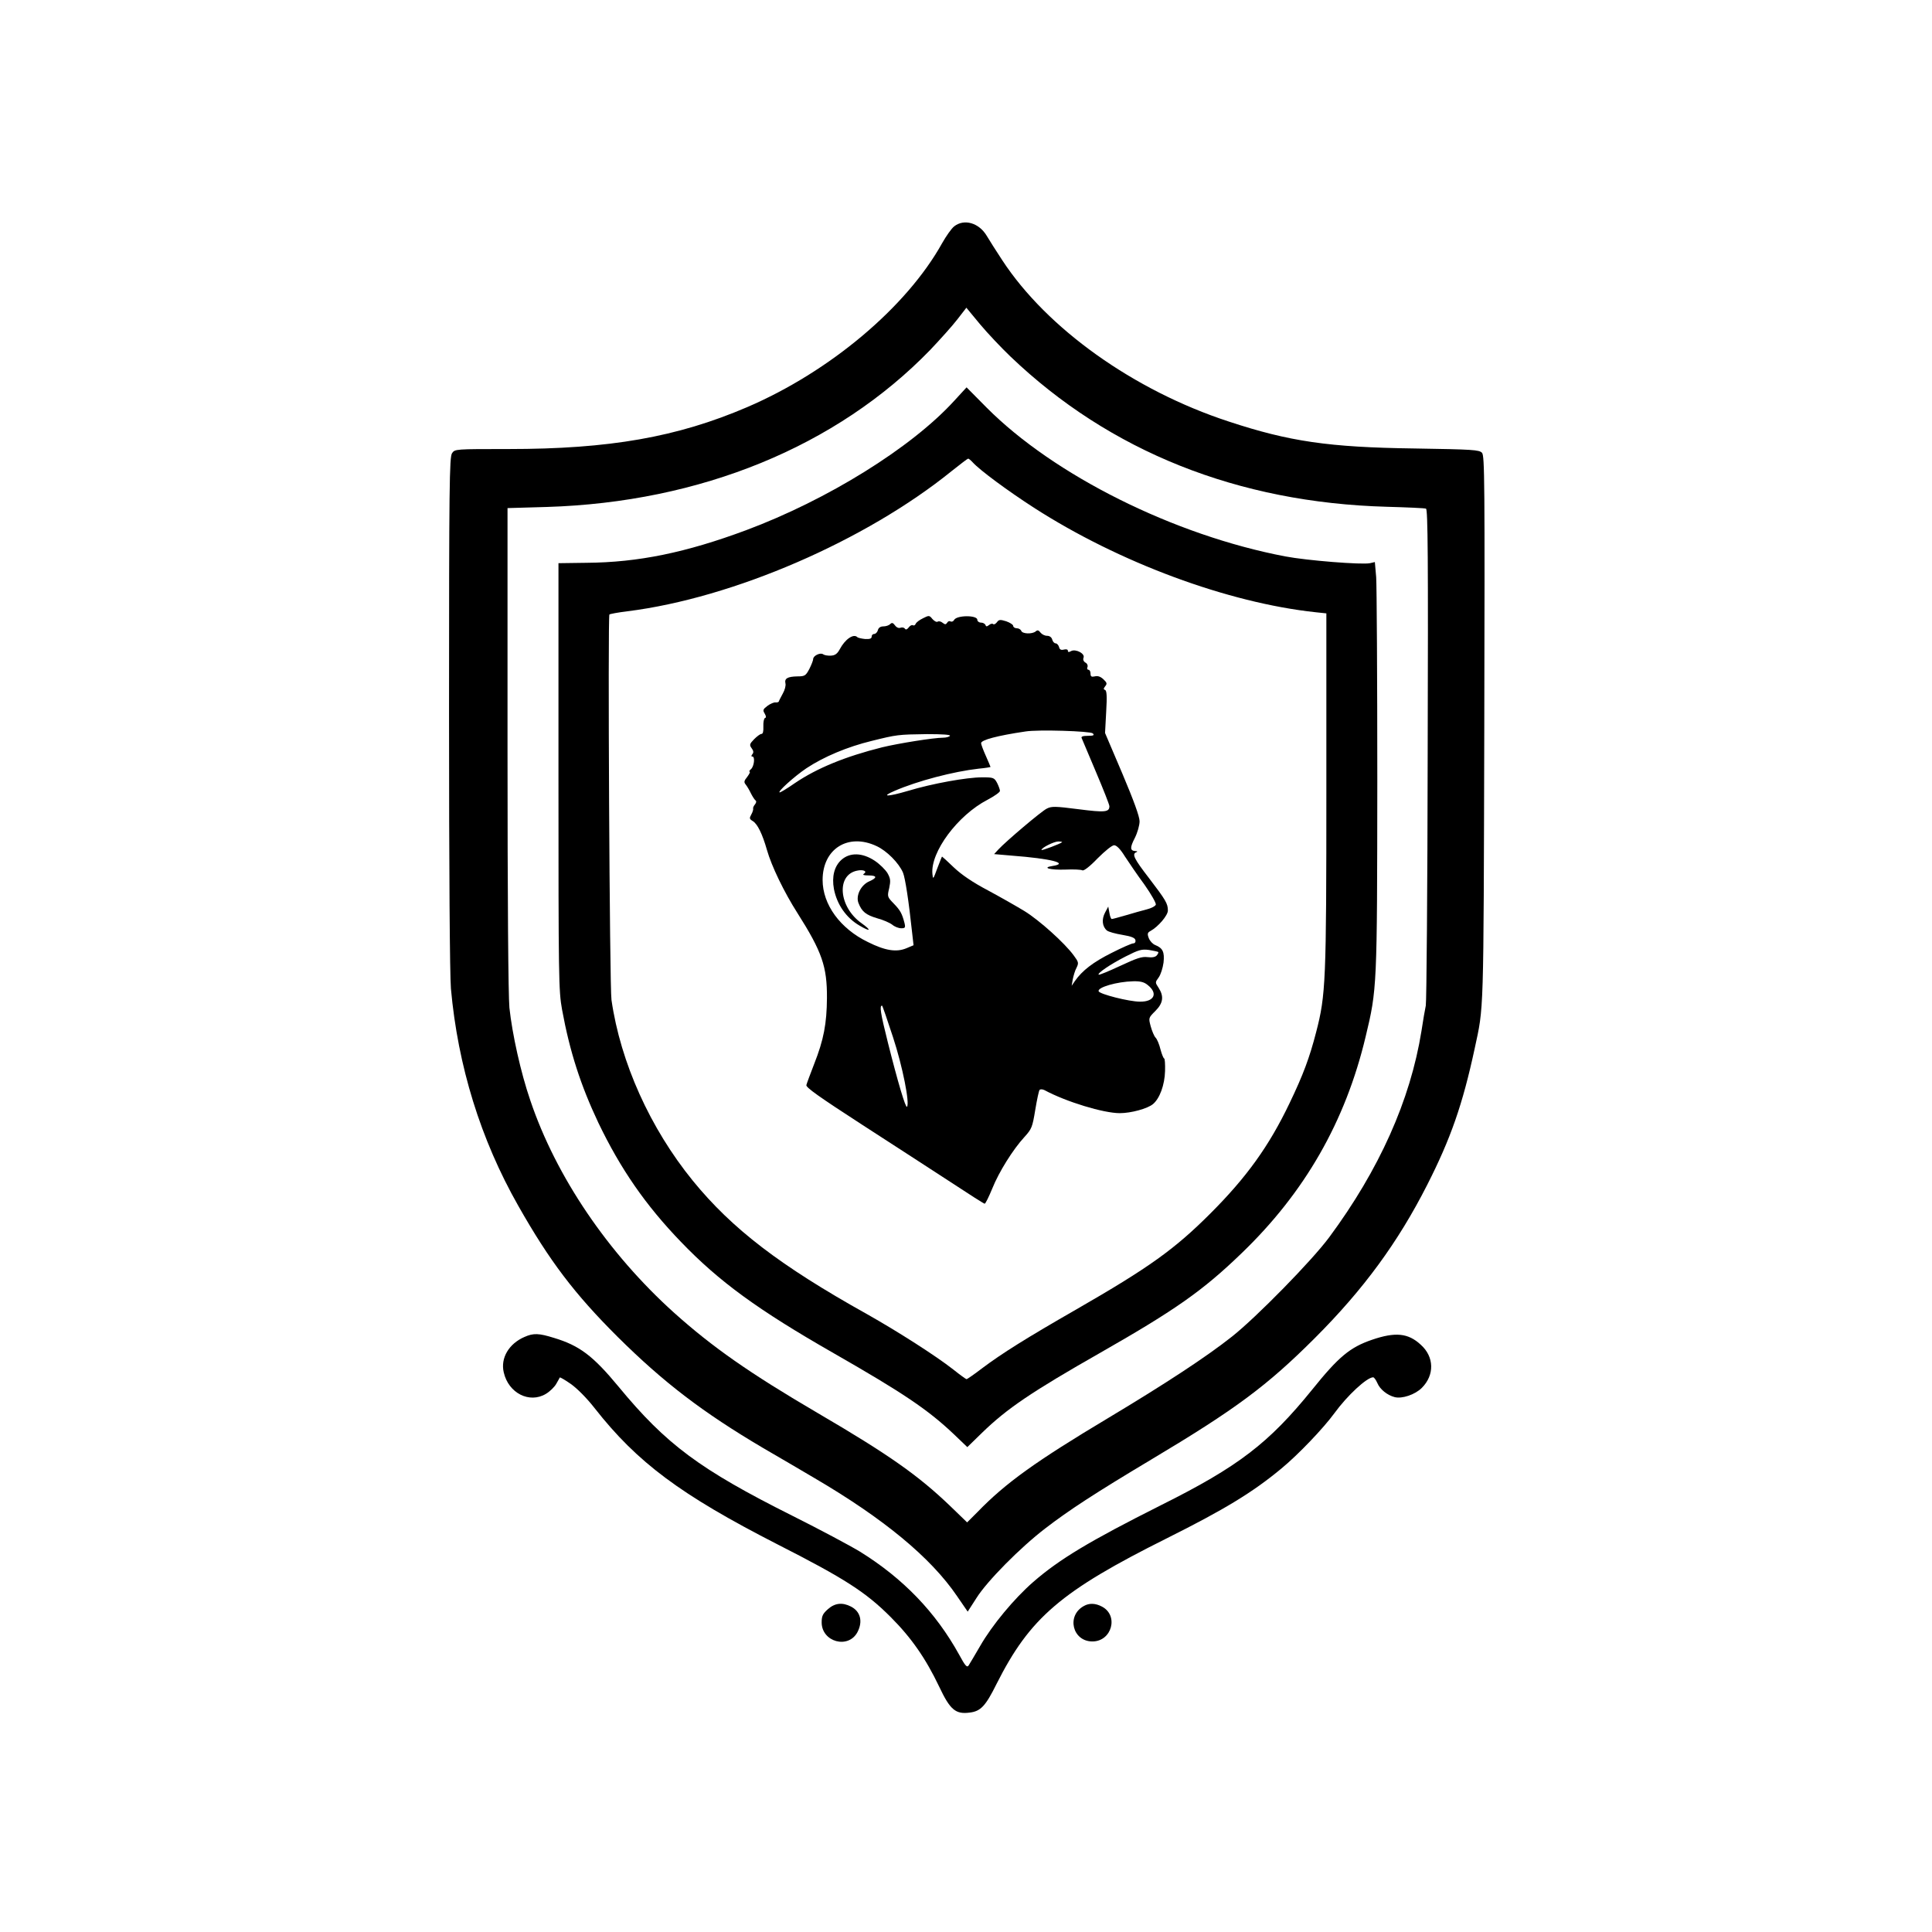 <?xml version="1.0" standalone="no"?>
<!DOCTYPE svg PUBLIC "-//W3C//DTD SVG 20010904//EN"
 "http://www.w3.org/TR/2001/REC-SVG-20010904/DTD/svg10.dtd">
<svg version="1.0" xmlns="http://www.w3.org/2000/svg"
 width="1024pt" height="1024pt" viewBox="0 0 1024 1024"
 preserveAspectRatio="xMidYMid meet">

<g transform="translate(0,1024) scale(0.1,-0.1)"
fill="#000000" stroke="none">
<path d="M5057 9040 c-14 -11 -42 -51 -63 -88 -189 -340 -596 -682 -1034 -870
-371 -159 -729 -222 -1266 -222 -281 0 -283 0 -298 -22 -14 -20 -16 -167 -16
-1373 0 -840 4 -1393 10 -1465 37 -410 157 -799 357 -1151 165 -291 297 -466
527 -695 244 -242 451 -400 771 -589 83 -48 204 -119 270 -158 369 -216 618
-422 757 -626 l57 -83 47 73 c56 89 231 266 364 368 126 97 264 187 560 364
449 268 616 392 870 646 258 258 440 507 594 810 125 246 188 426 252 723 49
229 47 147 51 1692 3 1319 2 1450 -12 1466 -15 16 -47 18 -358 23 -454 6 -664
37 -985 143 -504 165 -963 493 -1200 855 -32 48 -68 106 -82 129 -41 69 -120
92 -173 50z m299 -690 c526 -503 1205 -774 1994 -796 107 -3 201 -7 208 -10
10 -3 12 -256 9 -1301 -1 -714 -6 -1314 -10 -1333 -4 -19 -15 -80 -23 -135
-59 -367 -224 -735 -489 -1093 -91 -123 -386 -424 -515 -526 -135 -107 -353
-250 -655 -431 -386 -231 -545 -345 -694 -499 l-55 -55 -90 87 c-168 161 -323
271 -701 492 -362 212 -559 350 -762 532 -350 315 -626 722 -762 1125 -51 148
-96 352 -111 492 -6 66 -10 560 -10 1376 l0 1272 208 6 c815 25 1536 320 2033
833 52 55 117 127 143 161 l48 62 72 -87 c40 -48 113 -125 162 -172z"/>
<path d="M5056 8114 c-227 -248 -670 -523 -1101 -684 -320 -119 -572 -171
-847 -173 l-148 -2 0 -1131 c0 -1073 1 -1135 19 -1235 41 -224 99 -402 192
-599 118 -246 251 -438 438 -632 203 -211 407 -360 811 -591 365 -209 498
-298 636 -429 l71 -68 79 77 c132 128 262 216 629 425 396 226 541 328 745
525 336 323 551 699 658 1148 61 253 61 263 62 1358 0 549 -3 1034 -6 1078
l-7 80 -26 -6 c-43 -9 -334 14 -449 36 -589 112 -1226 430 -1583 789 l-106
107 -67 -73z m100 -325 c37 -41 186 -151 324 -240 452 -291 1028 -504 1493
-554 l57 -6 0 -937 c0 -1013 -3 -1086 -54 -1282 -35 -136 -69 -227 -141 -377
-109 -228 -228 -393 -420 -585 -189 -189 -324 -286 -710 -508 -265 -152 -394
-233 -498 -311 -43 -33 -81 -59 -84 -59 -3 0 -35 23 -70 51 -93 73 -295 202
-458 294 -461 257 -715 452 -923 707 -226 278 -383 626 -431 958 -10 67 -20
2034 -11 2043 3 3 46 11 95 17 561 70 1263 374 1720 744 44 35 83 65 86 65 3
1 14 -8 25 -20z"/>
<path d="M4892 6963 c-19 -9 -36 -22 -39 -30 -3 -7 -9 -10 -15 -7 -5 3 -15 -2
-22 -12 -9 -11 -15 -13 -20 -6 -4 6 -14 8 -23 5 -9 -4 -21 1 -29 12 -11 15
-17 16 -26 7 -7 -7 -23 -12 -36 -12 -15 0 -26 -7 -29 -20 -3 -11 -12 -20 -19
-20 -8 0 -14 -6 -14 -14 0 -11 -10 -14 -34 -13 -19 2 -38 6 -42 10 -20 20 -65
-11 -93 -64 -13 -24 -25 -33 -47 -34 -16 -1 -34 2 -41 7 -14 11 -53 -7 -53
-25 0 -7 -9 -30 -20 -52 -19 -36 -24 -40 -63 -40 -53 -1 -70 -11 -64 -37 3
-11 -3 -35 -14 -54 -10 -19 -20 -37 -21 -42 -2 -4 -10 -6 -18 -5 -8 1 -27 -7
-42 -18 -24 -18 -26 -23 -15 -41 8 -14 9 -22 1 -24 -5 -3 -9 -22 -8 -44 1 -26
-2 -40 -10 -40 -7 0 -24 -13 -39 -28 -24 -25 -26 -30 -13 -48 10 -13 11 -23 4
-31 -7 -9 -7 -13 0 -13 15 0 9 -53 -8 -67 -8 -7 -11 -13 -7 -13 5 0 -1 -12
-12 -27 -18 -22 -19 -29 -8 -42 7 -9 19 -29 27 -46 8 -16 19 -33 24 -37 6 -4
5 -12 -2 -21 -7 -8 -12 -19 -10 -23 1 -5 -3 -19 -10 -31 -11 -20 -10 -24 8
-35 25 -15 51 -69 75 -153 24 -85 91 -224 162 -335 130 -205 157 -283 156
-450 -1 -135 -17 -221 -68 -350 -20 -52 -39 -102 -41 -111 -4 -12 68 -63 295
-210 166 -107 378 -245 472 -306 94 -62 174 -113 178 -113 4 0 22 36 40 80 36
90 111 209 171 274 38 42 42 51 57 143 9 54 19 102 23 106 4 5 16 4 26 -1 115
-62 313 -122 399 -122 60 0 147 24 176 48 36 30 62 102 64 175 1 37 -1 67 -5
67 -3 0 -12 21 -19 47 -6 26 -18 55 -26 63 -8 8 -19 35 -26 60 -12 45 -12 45
25 82 41 41 46 77 17 122 -19 29 -19 29 0 55 11 15 22 50 26 79 6 56 -4 77
-44 93 -13 5 -28 21 -34 36 -9 23 -7 30 8 38 42 23 93 83 93 109 0 37 -11 55
-101 173 -78 101 -91 127 -66 136 7 3 6 6 -5 6 -29 2 -30 18 -3 70 14 28 25
67 25 88 0 25 -31 110 -91 252 l-92 216 6 112 c5 83 3 113 -6 116 -9 3 -9 7 1
20 11 13 9 19 -10 37 -15 14 -30 19 -45 15 -18 -4 -23 -1 -23 15 0 11 -5 20
-11 20 -6 0 -9 7 -5 15 3 8 -2 19 -11 23 -10 6 -14 16 -10 26 9 22 -42 48 -66
35 -12 -7 -17 -6 -17 2 0 7 -9 9 -21 6 -15 -4 -23 0 -26 14 -3 10 -11 19 -18
19 -7 0 -15 9 -18 20 -3 12 -14 20 -27 20 -13 0 -28 8 -35 17 -10 13 -16 15
-26 6 -19 -15 -70 -13 -76 3 -3 8 -14 14 -24 14 -10 0 -19 6 -19 13 0 6 -17
17 -37 24 -32 10 -39 9 -49 -5 -7 -9 -16 -14 -20 -10 -4 4 -14 2 -22 -5 -12
-9 -16 -9 -19 1 -3 6 -13 12 -24 12 -10 0 -19 7 -19 15 0 25 -109 25 -123 -1
-4 -8 -13 -11 -19 -8 -6 4 -14 1 -18 -7 -7 -10 -11 -10 -24 0 -8 7 -20 10 -26
6 -6 -4 -18 3 -28 14 -16 20 -18 20 -50 4z m900 -610 c10 -10 4 -13 -26 -13
-27 0 -37 -4 -33 -12 3 -7 37 -88 76 -180 39 -92 71 -173 71 -181 0 -32 -24
-34 -164 -16 -124 16 -143 16 -168 3 -30 -15 -216 -173 -256 -216 l-23 -25 93
-8 c210 -16 307 -41 216 -55 -59 -9 -12 -22 70 -19 42 2 82 0 89 -4 7 -4 39
20 80 63 40 40 77 70 88 70 13 0 33 -20 57 -59 21 -32 67 -100 104 -150 36
-51 63 -99 60 -106 -3 -8 -24 -19 -48 -25 -24 -6 -73 -20 -110 -31 -38 -11
-71 -20 -75 -20 -5 0 -10 15 -13 33 l-6 33 -17 -32 c-19 -36 -15 -74 10 -95 9
-7 45 -17 82 -23 48 -8 67 -16 69 -28 2 -10 -3 -17 -11 -17 -9 0 -61 -23 -116
-51 -96 -48 -155 -93 -194 -149 l-17 -25 6 35 c4 19 12 47 20 61 12 25 11 30
-15 65 -48 66 -183 187 -261 235 -41 25 -129 75 -194 110 -80 42 -140 83 -180
121 -33 32 -62 58 -63 58 -1 0 -12 -28 -25 -62 -22 -60 -23 -61 -26 -30 -11
116 134 311 292 393 36 19 66 40 66 47 0 7 -7 26 -15 42 -15 28 -19 30 -79 30
-82 0 -265 -33 -394 -72 -109 -32 -146 -32 -71 0 122 53 313 103 447 118 34 3
62 8 62 9 0 1 -11 28 -25 59 -14 31 -25 61 -25 67 0 17 86 40 235 62 67 11
344 2 357 -10z m-757 -13 c-3 -5 -20 -10 -37 -10 -49 0 -236 -30 -323 -51
-195 -49 -344 -110 -461 -189 -40 -28 -77 -50 -81 -50 -17 0 77 85 141 128 92
61 218 114 346 145 133 33 139 34 293 36 83 0 126 -3 122 -9z m-390 -584 c55
-25 119 -90 141 -141 12 -30 30 -146 49 -323 l7 -62 -38 -16 c-53 -22 -112
-13 -204 33 -147 71 -240 199 -240 329 0 165 135 250 285 180z m984 20 c-8 -8
-109 -46 -109 -41 0 12 67 45 89 45 13 0 22 -2 20 -4z m510 -582 c2 -2 -1 -10
-8 -18 -8 -9 -24 -12 -49 -9 -30 4 -58 -6 -146 -47 -60 -28 -111 -49 -113 -46
-8 7 60 54 142 96 71 36 85 40 125 35 25 -4 47 -9 49 -11z m-57 -174 c57 -44
37 -90 -40 -89 -58 0 -214 40 -219 55 -7 21 97 51 183 53 37 1 58 -4 76 -19z
m-1349 -277 c51 -155 90 -353 74 -369 -7 -8 -48 129 -101 340 -40 159 -45 196
-31 196 2 0 28 -75 58 -167z"/>
<path d="M4460 5683 c-38 -34 -52 -89 -40 -155 16 -82 65 -153 136 -194 59
-35 65 -26 10 13 -120 85 -135 254 -25 278 34 8 58 -3 38 -16 -9 -6 -1 -9 24
-9 46 0 48 -12 5 -31 -45 -19 -73 -76 -58 -115 18 -46 39 -63 99 -81 31 -8 67
-24 80 -34 13 -11 34 -19 48 -19 20 0 23 3 17 28 -13 50 -22 67 -57 103 -34
35 -35 37 -24 82 8 39 7 50 -9 79 -11 18 -41 48 -68 66 -65 43 -131 45 -176 5z"/>
<path d="M2780 3154 c-83 -36 -128 -112 -110 -188 25 -110 136 -166 223 -114
22 13 46 37 55 53 10 17 18 32 19 34 2 2 28 -13 58 -34 33 -23 85 -75 127
-129 226 -288 456 -459 966 -720 360 -183 471 -255 602 -386 110 -110 186
-219 258 -370 58 -123 87 -147 162 -137 58 7 84 35 142 152 177 351 340 491
903 772 306 153 454 243 606 369 91 75 224 215 281 293 69 95 173 191 206 191
5 0 15 -14 22 -30 14 -34 53 -65 92 -75 39 -10 108 13 144 49 68 68 66 165 -6
229 -67 62 -135 68 -258 26 -117 -40 -177 -90 -317 -264 -230 -284 -391 -408
-802 -613 -378 -190 -538 -286 -677 -407 -101 -88 -218 -229 -281 -339 -28
-48 -55 -94 -61 -103 -9 -13 -18 -3 -51 58 -124 224 -296 403 -525 545 -51 31
-212 117 -358 190 -491 246 -669 378 -922 685 -135 163 -206 217 -342 258 -80
25 -109 26 -156 5z"/>
<path d="M4388 1711 c-27 -24 -33 -36 -33 -70 0 -104 142 -143 190 -51 29 56
16 109 -35 135 -45 23 -85 19 -122 -14z"/>
<path d="M5745 1728 c-94 -51 -61 -188 45 -188 103 0 141 138 50 185 -34 18
-67 19 -95 3z"/>
</g>
</svg>
